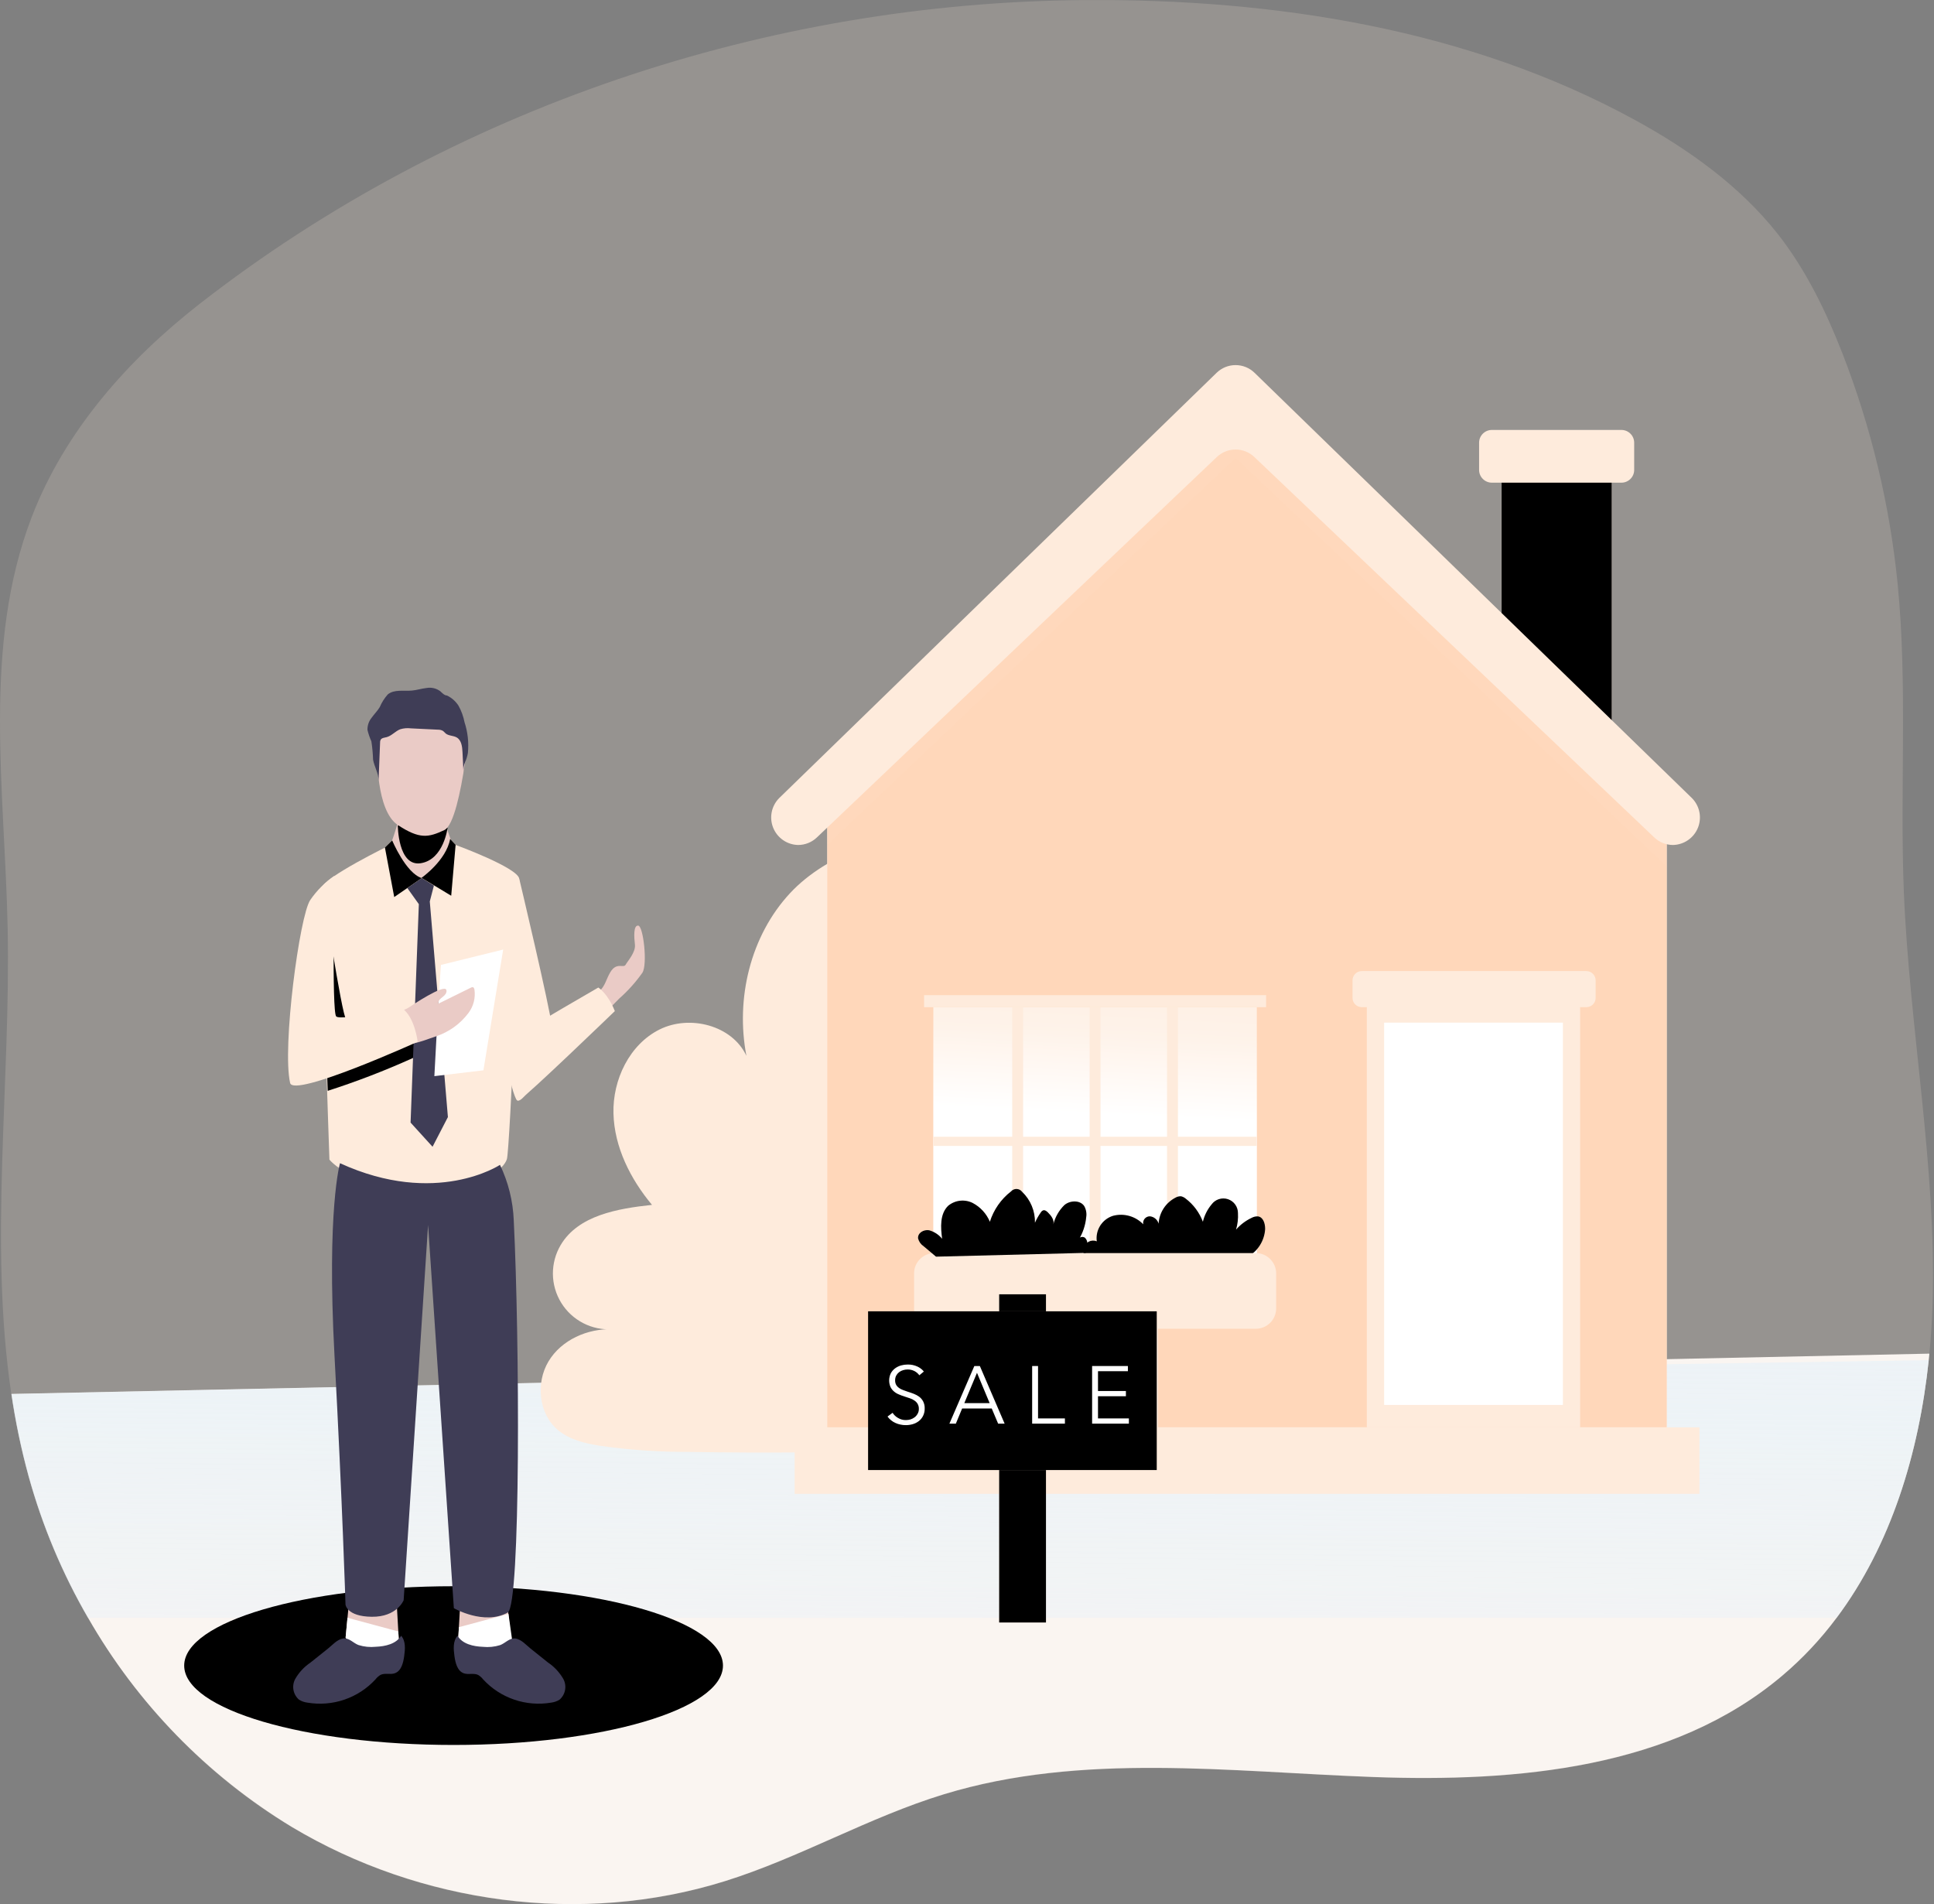 <svg width="453" height="446" viewBox="0 0 453 446" fill="none" xmlns="http://www.w3.org/2000/svg">
<rect x="0" y="0" width="453" height="446" fill="#808080" stroke="none"/>
<path opacity="0.18" d="M452.668 305.355C452.539 309.223 452.307 313.09 451.92 317.034C449.186 345.586 439.141 374.099 417.489 392.467C391.775 414.264 355.306 417.474 321.61 416.237C287.914 414.999 253.354 410.436 221.102 420.271C203.448 425.659 187.29 435.172 169.674 440.664C136.146 451.105 98.426 445.936 68.328 427.928C38.23 409.921 16.024 379.629 6.7 345.831C4.957 339.474 3.605 333.017 2.651 326.495C-2.662 290.79 2.548 253.666 1.787 217.251C1.116 184.884 -4.184 151.369 7.422 121.116C15.16 100.969 29.886 84.341 46.741 71.18C105.712 25.226 179.978 0.477 254.36 0.013C298.669 -0.271 343.958 6.793 382.838 28.036C395.476 34.932 407.482 43.505 416.367 54.745C422.982 63.149 427.702 72.894 431.584 82.845C438.299 100.123 442.637 118.231 444.479 136.675C446.852 160.637 444.982 184.819 445.937 208.86C447.265 241.111 453.609 273.117 452.668 305.355Z" fill="#FEEBDC"/>
<path d="M451.92 317.034L451.765 318.555C449.483 340.288 442.932 361.904 430.178 378.919C426.48 383.886 422.228 388.414 417.502 392.415C391.788 414.213 355.319 417.422 321.623 416.185C287.927 414.947 253.367 410.384 221.115 420.22C203.461 425.608 187.303 435.121 169.687 440.612C136.159 451.053 98.439 445.884 68.341 427.876C48.541 415.854 32.122 398.999 20.627 378.894C14.609 368.499 9.942 357.38 6.739 345.805C4.996 339.448 3.644 332.991 2.69 326.469L173.259 322.873L451.92 317.034Z" fill="#FAF5F1"/>
<path d="M451.765 318.555C449.483 340.288 442.932 361.904 430.178 378.919H20.589C14.57 368.525 9.903 357.405 6.7 345.83C4.957 339.474 3.605 333.017 2.651 326.495L173.221 322.899L451.765 318.555Z" fill="url(#paint0_linear)"/>
<path d="M106.241 408.683C141.089 408.683 169.339 400.361 169.339 390.095C169.339 379.83 141.089 371.508 106.241 371.508C71.393 371.508 43.143 379.83 43.143 390.095C43.143 400.361 71.393 408.683 106.241 408.683Z" fill="url(#paint1_linear)"/>
<path d="M118.75 374.588L119.511 382.49C119.511 382.49 116.48 387.079 112.521 387.363C108.562 387.646 107.221 385.764 107.221 385.764L107.879 374.163" fill="#EACBC6"/>
<path d="M107.221 385.764L107.492 381.098L119.098 377.979L119.988 384.321C117.817 385.968 115.251 387.017 112.547 387.363C108.575 387.659 107.221 385.764 107.221 385.764Z" fill="white"/>
<path d="M81.727 375.426L80.953 383.547C80.953 383.547 84.061 388.252 88.123 388.549C92.185 388.845 93.565 386.899 93.565 386.899L92.894 374.962" fill="#EACBC6"/>
<path d="M93.565 386.898L93.294 382.103L81.391 378.894L80.953 383.534C80.953 383.534 84.061 388.239 88.123 388.535C92.185 388.832 93.565 386.898 93.565 386.898Z" fill="white"/>
<path d="M91.45 197.877C91.45 197.877 75.769 205.508 75.395 207.957C75.021 210.406 77.162 271.596 77.162 271.596C77.162 271.596 82.32 278.208 97.885 278.208C113.888 278.208 118.015 273.632 118.724 271.493C119.433 269.353 121.987 208.434 121.626 205.817C121.264 203.201 106.783 197.916 106.783 197.916L91.45 197.877Z" fill="#FEEBDC"/>
<path d="M114.946 226.674L111.735 274.11L118.724 271.493L119.704 256.36L114.946 226.674Z" fill="url(#paint2_linear)"/>
<path d="M100.799 239.925C100.799 239.925 82.307 240.08 81.133 238.907C79.96 237.734 75.524 207.017 75.395 207.97C75.137 209.762 76.169 239.113 76.762 255.484C83.489 253.32 90.089 250.781 96.531 247.878C98.302 247.123 99.823 245.88 100.915 244.295C101.921 242.8 102.501 241.034 100.799 239.925Z" fill="url(#paint3_linear)"/>
<path d="M94.055 189.215C93.383 192.155 92.521 195.048 91.476 197.877C90.444 200.687 92.559 206.616 98.929 206.616C105.3 206.616 106.035 199.295 105.919 197.877C105.841 196.859 104.191 193.494 103.778 190.246C103.327 186.753 94.403 186.778 94.055 189.215Z" fill="#EACBC6"/>
<path d="M95.396 207.97L98.104 211.76L96.17 262.921L101.315 268.58L104.913 261.632L100.67 211.128L101.637 207.403L98.787 205.637L95.396 207.97Z" fill="#3F3D56"/>
<path d="M102.656 235.066L103.288 225.991L117.86 222.395L113.231 250.676L101.741 252.042L102.656 235.066Z" fill="white"/>
<path d="M93.178 193.263C93.178 193.263 93.178 203.033 98.568 202.17C103.959 201.306 104.835 193.856 104.835 193.856L93.178 193.263Z" fill="url(#paint4_linear)"/>
<path d="M79.638 272.434C79.638 272.434 76.504 283.158 78.348 317.472C80.192 351.786 80.927 375.787 80.927 375.787C80.927 375.787 81.159 378.584 87.065 378.662C92.972 378.739 94.545 374.794 94.545 374.794L100.27 286.896L106.306 376.651C106.306 376.651 113.398 380.737 118.93 377.669C121.987 375.98 121.716 313.386 120.336 285.801C120.156 281.3 119.059 276.883 117.112 272.82C117.112 272.82 102.166 282.746 79.638 272.434Z" fill="#3F3D56"/>
<path d="M121.626 205.818C121.626 205.818 128.77 235.788 129.363 240.879C129.956 245.971 122.193 260.137 120.903 257.443C119.098 253.924 117.293 240.557 117.293 240.557L121.626 205.818Z" fill="#FEEBDC"/>
<path d="M134.534 239.757C134.529 239.998 134.591 240.236 134.714 240.443C134.837 240.651 135.016 240.819 135.23 240.93C135.485 240.995 135.751 241.006 136.01 240.964C136.27 240.922 136.518 240.827 136.739 240.685C140.298 238.997 142.375 236.535 145.031 233.879C147.081 232.072 148.912 230.03 150.486 227.795C151.698 225.771 150.679 216.929 149.506 216.787C148.332 216.645 148.513 219.481 148.719 221.247C148.926 223.013 147.004 225.114 146.527 225.965C146.05 226.815 144.425 225.256 142.968 227.679C141.897 229.471 141.859 230.798 140.285 232.268C138.42 233.984 136.743 235.894 135.282 237.965C134.916 238.404 134.663 238.927 134.547 239.486C134.536 239.576 134.532 239.667 134.534 239.757Z" fill="#EACBC6"/>
<path d="M122.76 241.601C123.005 241.188 140.144 231.289 140.144 231.289C140.144 231.289 142.362 232.642 144.012 236.806C144.012 236.806 123.379 256.721 121.677 257.61C119.975 258.5 122.386 254.388 119.498 248.793C116.609 243.199 122.76 241.601 122.76 241.601Z" fill="#FEEBDC"/>
<path d="M72.738 389.374C71.258 390.369 70.026 391.692 69.141 393.241C68.72 394.028 68.579 394.935 68.74 395.813C68.902 396.691 69.357 397.488 70.03 398.074C70.629 398.448 71.303 398.686 72.003 398.77C74.906 399.262 77.886 399.021 80.672 398.069C83.458 397.117 85.961 395.483 87.955 393.318C88.276 392.898 88.674 392.544 89.129 392.274C90.135 391.771 91.398 392.274 92.481 391.887C93.99 391.359 94.454 389.477 94.674 387.878C94.893 386.28 95.073 384.333 93.952 383.109C92.791 385.03 90.276 385.597 88.032 385.687C86.67 385.832 85.291 385.696 83.983 385.287C82.771 384.849 81.791 383.56 80.398 383.74C79.006 383.921 77.819 385.326 76.839 386.099L72.738 389.374Z" fill="#3F3D56"/>
<path d="M128.357 389.374C129.838 390.369 131.069 391.693 131.955 393.241C132.376 394.028 132.517 394.935 132.355 395.813C132.194 396.691 131.739 397.489 131.065 398.075C130.466 398.448 129.793 398.686 129.092 398.771C126.194 399.26 123.22 399.018 120.439 398.068C117.659 397.119 115.159 395.49 113.166 393.331C112.845 392.911 112.447 392.557 111.993 392.287C110.987 391.784 109.723 392.287 108.64 391.9C107.131 391.372 106.667 389.49 106.447 387.891C106.228 386.293 106.048 384.347 107.17 383.122C108.33 385.043 110.845 385.61 113.089 385.7C114.452 385.845 115.83 385.709 117.138 385.301C118.35 384.862 119.33 383.573 120.723 383.754C122.116 383.934 123.302 385.339 124.282 386.113L128.357 389.374Z" fill="#3F3D56"/>
<path d="M93.9 236.896C94.442 236.522 95.19 236.367 95.809 235.929C96.428 235.491 103.946 230.477 104.526 231.804C104.784 232.41 104.229 233.093 103.701 233.48C103.172 233.867 102.553 234.408 102.669 235.078L110.303 231.315C110.429 231.233 110.579 231.196 110.729 231.211C110.987 231.211 111.09 231.559 111.141 231.83C111.397 233.733 110.902 235.66 109.762 237.205C107.864 239.757 105.232 241.668 102.218 242.684C98.349 243.973 94.803 245.751 93.823 242.8C93.384 241.511 92.623 239.384 93.113 237.966C93.246 237.53 93.523 237.153 93.9 236.896Z" fill="#EACBC6"/>
<path d="M78.348 205.108C76.117 206.64 74.189 208.572 72.661 210.806C70.172 214.48 66.058 245.287 67.954 253.64C68.754 257.172 97.833 243.985 97.833 243.985C97.833 243.985 97.163 238.081 94.081 236.071C94.081 236.071 79.818 239.126 78.748 238.056C77.677 236.986 78.348 205.108 78.348 205.108Z" fill="#FEEBDC"/>
<path d="M88.368 176.467C88.368 176.467 88.033 189.834 93.178 193.224C98.323 196.614 100.374 196.137 104.062 194.423C106.293 193.379 107.93 185.206 108.872 178.955C109.334 176.097 108.781 173.167 107.309 170.674C105.837 168.181 103.538 166.281 100.812 165.304C98.902 164.575 96.79 164.575 94.88 165.304C92.657 166.105 90.786 167.662 89.596 169.703C88.405 171.744 87.971 174.138 88.368 176.467Z" fill="#EACBC6"/>
<path d="M108.962 178.439C109.262 177.769 109.474 177.062 109.594 176.338C109.833 173.916 109.565 171.471 108.807 169.158C108.544 167.803 108.07 166.498 107.402 165.291C106.741 164.254 105.803 163.424 104.694 162.893C104.1 162.893 103.559 162.288 103.12 161.888C102.659 161.546 102.133 161.304 101.574 161.175C101.014 161.046 100.435 161.035 99.871 161.14C98.736 161.269 97.64 161.63 96.492 161.733C94.545 161.914 92.301 161.398 90.805 162.661C90.033 163.54 89.406 164.537 88.948 165.613C88.419 166.503 87.659 167.237 87.065 168.075C86.399 168.883 86.046 169.903 86.072 170.95C86.292 171.87 86.599 172.768 86.988 173.631C87.206 175.061 87.339 176.503 87.388 177.949C87.697 179.612 88.677 181.12 88.677 182.796L89.025 173.953C89.004 173.708 89.053 173.462 89.167 173.244C89.438 172.806 90.044 172.78 90.547 172.651C91.746 172.342 92.598 171.233 93.758 170.795C94.569 170.552 95.421 170.482 96.26 170.589L102.617 170.898C102.999 170.891 103.375 170.98 103.714 171.156C103.956 171.35 104.185 171.561 104.397 171.788C105.106 172.368 106.164 172.252 106.976 172.716C108.085 173.36 108.266 174.856 108.33 176.145L108.562 180.927C108.507 180.078 108.643 179.228 108.962 178.439Z" fill="#3F3D56"/>
<path d="M91.863 196.833C91.863 196.833 95.061 204.49 98.787 205.65L92.34 210.097L90.16 198.496L91.863 196.833Z" fill="#FEEBDC"/>
<path d="M105.429 196.485L106.718 197.864L105.687 209.788L98.723 205.598C98.723 205.598 104.526 201.551 105.429 196.485Z" fill="#FEEBDC"/>
<path d="M91.863 196.833C91.863 196.833 95.061 204.49 98.787 205.65L92.34 210.097L90.16 198.496L91.863 196.833Z" fill="url(#paint5_linear)"/>
<path d="M105.429 196.485L106.718 197.864L105.687 209.788L98.723 205.598C98.723 205.598 104.526 201.551 105.429 196.485Z" fill="url(#paint6_linear)"/>
<path d="M249.704 283.584C251.381 299.22 245.836 331.381 228.478 337.723C224.21 339.282 219.58 339.476 215.028 339.618C197.232 340.202 179.428 340.348 161.615 340.056C154.491 340.089 147.375 339.598 140.324 338.586C136.894 338.019 133.348 337.156 130.678 334.926C126.178 331.136 125.443 323.904 128.473 318.852C131.504 313.799 137.616 311.117 143.496 311.311C141.113 311.475 138.73 310.985 136.605 309.892C134.481 308.799 132.696 307.146 131.444 305.111C130.193 303.077 129.522 300.739 129.505 298.351C129.489 295.962 130.126 293.615 131.349 291.563C135.488 284.628 144.683 283.056 152.717 282.192C147.662 276.134 143.896 268.67 143.69 260.781C143.484 252.893 147.43 244.63 154.496 241.111C161.563 237.592 171.493 240.131 174.833 247.285C172.254 233.892 175.761 219.172 185.059 209.182C193.415 200.159 210.334 193.108 222.456 198.509C234.062 203.665 238.382 221.273 240.948 232.281C244.909 249.188 247.833 266.321 249.704 283.584Z" fill="#FEEBDC"/>
<path d="M249.704 283.584C251.381 299.22 245.836 331.381 228.478 337.723C224.21 339.282 219.58 339.476 215.028 339.618C197.232 340.202 179.428 340.348 161.615 340.056C154.491 340.089 147.375 339.598 140.324 338.586C136.894 338.019 133.348 337.156 130.678 334.926C126.178 331.136 125.443 323.904 128.473 318.852C131.504 313.799 137.616 311.117 143.496 311.311C141.113 311.475 138.73 310.985 136.605 309.892C134.481 308.799 132.696 307.146 131.444 305.111C130.193 303.077 129.522 300.739 129.505 298.351C129.489 295.962 130.126 293.615 131.349 291.563C135.488 284.628 144.683 283.056 152.717 282.192C147.662 276.134 143.896 268.67 143.69 260.781C143.484 252.893 147.43 244.63 154.496 241.111C161.563 237.592 171.493 240.131 174.833 247.285C172.254 233.892 175.761 219.172 185.059 209.182C193.415 200.159 210.334 193.108 222.456 198.509C234.062 203.665 238.382 221.273 240.948 232.281C244.909 249.188 247.833 266.321 249.704 283.584Z" fill="url(#paint7_linear)"/>
<path d="M377.513 109.837H351.721V174.275H377.513V109.837Z" fill="#FEEBDC"/>
<path d="M377.513 109.837H351.721V174.275H377.513V109.837Z" fill="url(#paint8_linear)"/>
<path d="M379.782 100.698H349.439C347.787 100.698 346.447 102.037 346.447 103.689V110.057C346.447 111.708 347.787 113.047 349.439 113.047H379.782C381.434 113.047 382.774 111.708 382.774 110.057V103.689C382.774 102.037 381.434 100.698 379.782 100.698Z" fill="#FEEBDC"/>
<path d="M286.715 93.725L193.776 186.199V212.392V334.294H390.395V212.392V194.938L286.715 93.725Z" fill="#FEEBDC"/>
<path d="M286.715 93.725L193.776 186.199V212.392V334.294H390.395V212.392V194.938L286.715 93.725Z" fill="#FFD7BA"/>
<g style="mix-blend-mode:multiply" opacity="0.2">
<g style="mix-blend-mode:multiply" opacity="0.2">
<path d="M289.41 87.421L193.789 182.731V197.903L289.41 107.285L390.421 203.008V193.469C390.985 193.472 391.536 193.305 392.004 192.99C392.471 192.675 392.832 192.226 393.04 191.702C393.247 191.178 393.292 190.604 393.168 190.054C393.043 189.505 392.756 189.006 392.342 188.622L289.41 87.421Z" fill="#FEEBDC"/>
</g>
</g>
<path d="M398.055 334.294H186.129V349.865H398.055V334.294Z" fill="#FEEBDC"/>
<path d="M294.375 235.891H218.626V298.717H294.375V235.891Z" fill="#FEEBDC"/>
<path d="M294.375 235.891H218.626V298.717H294.375V235.891Z" fill="url(#paint9_linear)"/>
<path d="M370.111 233.067H320.153V334.294H370.111V233.067Z" fill="#FEEBDC"/>
<path d="M366.074 239.512H324.202V329.047H366.074V239.512Z" fill="#FEEBDC"/>
<path d="M366.074 239.512H324.202V329.047H366.074V239.512Z" fill="url(#paint10_linear)"/>
<path d="M371.568 227.435H318.98C317.776 227.435 316.8 228.41 316.8 229.613V233.712C316.8 234.915 317.776 235.891 318.98 235.891H371.568C372.771 235.891 373.747 234.915 373.747 233.712V229.613C373.747 228.41 372.771 227.435 371.568 227.435Z" fill="#FEEBDC"/>
<path d="M284.961 87.318L182.48 186.946C181.6 187.843 181.001 188.977 180.757 190.21C180.514 191.442 180.636 192.719 181.108 193.883C181.581 195.048 182.384 196.048 183.418 196.762C184.452 197.476 185.672 197.873 186.929 197.903C188.572 197.905 190.152 197.272 191.339 196.137L285.013 107.04C286.198 105.91 287.772 105.28 289.41 105.28C291.048 105.28 292.622 105.91 293.807 107.04L387.481 196.137C388.664 197.27 390.24 197.903 391.878 197.903C393.135 197.873 394.355 197.476 395.389 196.762C396.423 196.048 397.226 195.048 397.699 193.883C398.172 192.719 398.294 191.442 398.05 190.21C397.806 188.977 397.207 187.843 396.327 186.946L293.859 87.318C292.669 86.157 291.072 85.508 289.41 85.508C287.748 85.508 286.151 86.157 284.961 87.318Z" fill="#FEEBDC"/>
<path d="M296.554 233.067H216.447V235.89H296.554V233.067Z" fill="#FEEBDC"/>
<path d="M239.646 235.891H237.093V293.484H239.646V235.891Z" fill="#FEEBDC"/>
<path d="M257.777 235.891H255.224V293.484H257.777V235.891Z" fill="#FEEBDC"/>
<path d="M275.908 235.891H273.355V293.484H275.908V235.891Z" fill="#FEEBDC"/>
<path d="M294.375 266.234H218.626V268.387H294.375V266.234Z" fill="#FEEBDC"/>
<path d="M292.067 294.45C293.292 293.811 294.329 292.864 295.078 291.702C295.826 290.54 296.259 289.204 296.335 287.825C296.335 286.536 295.884 285.066 294.659 284.886C294.137 284.862 293.62 284.983 293.163 285.234C291.77 285.894 290.528 286.833 289.513 287.992C289.887 286.739 290.04 285.431 289.965 284.125C289.969 283.403 289.745 282.697 289.323 282.11C288.901 281.524 288.304 281.086 287.618 280.859C286.931 280.633 286.191 280.63 285.503 280.851C284.814 281.072 284.214 281.505 283.788 282.089C282.805 283.268 282.108 284.657 281.75 286.149C280.942 283.99 279.538 282.103 277.701 280.709C277.394 280.454 277.032 280.273 276.643 280.181C276.193 280.156 275.744 280.263 275.354 280.49C274.216 281.073 273.25 281.944 272.554 283.016C271.857 284.088 271.453 285.324 271.382 286.6C271.257 286.14 270.995 285.729 270.631 285.421C270.268 285.112 269.819 284.921 269.344 284.873C269.111 284.868 268.879 284.916 268.666 285.013C268.453 285.11 268.265 285.254 268.115 285.433C267.966 285.612 267.858 285.823 267.801 286.05C267.743 286.276 267.738 286.513 267.784 286.742C266.887 285.808 265.756 285.131 264.509 284.782C263.262 284.433 261.943 284.424 260.692 284.757C259.458 285.146 258.401 285.958 257.707 287.05C257.014 288.142 256.728 289.443 256.9 290.725C256.594 290.601 256.265 290.545 255.936 290.561C255.606 290.577 255.284 290.665 254.992 290.819C254.699 290.972 254.444 291.187 254.244 291.45C254.043 291.712 253.903 292.014 253.831 292.336C253.728 293 253.771 293.677 253.956 294.323C254.14 294.968 254.463 295.566 254.901 296.074" fill="#FEEBDC"/>
<path d="M219.245 294.321L216.331 291.872C215.692 291.446 215.233 290.799 215.041 290.055C214.912 288.766 216.331 287.928 217.62 288.134C218.821 288.47 219.888 289.167 220.677 290.132C220.315 287.451 220.122 284.319 222.095 282.398C222.884 281.748 223.845 281.34 224.861 281.223C225.877 281.107 226.905 281.286 227.821 281.741C229.639 282.695 231.067 284.254 231.857 286.149C232.747 283.326 234.479 280.844 236.822 279.034C236.984 278.848 237.186 278.7 237.413 278.602C237.64 278.504 237.886 278.457 238.133 278.466C238.38 278.475 238.622 278.538 238.841 278.652C239.061 278.766 239.252 278.927 239.401 279.124C240.38 280.058 241.155 281.186 241.674 282.435C242.194 283.684 242.447 285.028 242.418 286.381C242.786 285.537 243.24 284.734 243.773 283.984C243.903 283.747 244.113 283.565 244.366 283.468C244.765 283.352 245.139 283.661 245.436 283.945C246.21 284.705 246.984 285.711 246.726 286.755C247.152 285.042 248.044 283.48 249.305 282.243C250.594 281.122 252.993 281.019 253.96 282.475C254.399 283.259 254.563 284.166 254.424 285.053C254.249 286.941 253.64 288.763 252.645 290.377C252.645 289.745 253.599 289.501 254.102 289.874C254.33 290.088 254.501 290.356 254.598 290.654C254.695 290.951 254.715 291.269 254.656 291.576C254.656 292.195 254.373 292.8 254.347 293.432" fill="#FEEBDC"/>
<path d="M292.067 294.45C293.292 293.811 294.329 292.864 295.078 291.702C295.826 290.54 296.259 289.204 296.335 287.825C296.335 286.536 295.884 285.066 294.659 284.886C294.137 284.862 293.62 284.983 293.163 285.234C291.77 285.894 290.528 286.833 289.513 287.992C289.887 286.739 290.04 285.431 289.965 284.125C289.969 283.403 289.745 282.697 289.323 282.11C288.901 281.524 288.304 281.086 287.618 280.859C286.931 280.633 286.191 280.63 285.503 280.851C284.814 281.072 284.214 281.505 283.788 282.089C282.805 283.268 282.108 284.657 281.75 286.149C280.942 283.99 279.538 282.103 277.701 280.709C277.394 280.454 277.032 280.273 276.643 280.181C276.193 280.156 275.744 280.263 275.354 280.49C274.216 281.073 273.25 281.944 272.554 283.016C271.857 284.088 271.453 285.324 271.382 286.6C271.257 286.14 270.995 285.729 270.631 285.421C270.268 285.112 269.819 284.921 269.344 284.873C269.111 284.868 268.879 284.916 268.666 285.013C268.453 285.11 268.265 285.254 268.115 285.433C267.966 285.612 267.858 285.823 267.801 286.05C267.743 286.276 267.738 286.513 267.784 286.742C266.887 285.808 265.756 285.131 264.509 284.782C263.262 284.433 261.943 284.424 260.692 284.757C259.458 285.146 258.401 285.958 257.707 287.05C257.014 288.142 256.728 289.443 256.9 290.725C256.594 290.601 256.265 290.545 255.936 290.561C255.606 290.577 255.284 290.665 254.992 290.819C254.699 290.972 254.444 291.187 254.244 291.45C254.043 291.712 253.903 292.014 253.831 292.336C253.728 293 253.771 293.677 253.956 294.323C254.14 294.968 254.463 295.566 254.901 296.074" fill="url(#paint11_linear)"/>
<path d="M294.143 293.483H218.871C216.236 293.483 214.1 295.619 214.1 298.253V306.438C214.1 309.072 216.236 311.207 218.871 311.207H294.143C296.778 311.207 298.914 309.072 298.914 306.438V298.253C298.914 295.619 296.778 293.483 294.143 293.483Z" fill="#FEEBDC"/>
<path d="M219.245 294.321L216.331 291.872C215.692 291.446 215.233 290.799 215.041 290.055C214.912 288.766 216.331 287.928 217.62 288.134C218.821 288.47 219.888 289.167 220.677 290.132C220.315 287.451 220.122 284.319 222.095 282.398C222.884 281.748 223.845 281.34 224.861 281.223C225.877 281.107 226.905 281.286 227.821 281.741C229.639 282.695 231.067 284.254 231.857 286.149C232.747 283.326 234.479 280.844 236.822 279.034C236.984 278.848 237.186 278.7 237.413 278.602C237.64 278.504 237.886 278.457 238.133 278.466C238.38 278.475 238.622 278.538 238.841 278.652C239.061 278.766 239.252 278.927 239.401 279.124C240.38 280.058 241.155 281.186 241.674 282.435C242.194 283.684 242.447 285.028 242.418 286.381C242.786 285.537 243.24 284.734 243.773 283.984C243.903 283.747 244.113 283.565 244.366 283.468C244.765 283.352 245.139 283.661 245.436 283.945C246.21 284.705 246.984 285.711 246.726 286.755C247.152 285.042 248.044 283.48 249.305 282.243C250.594 281.122 252.993 281.019 253.96 282.475C254.399 283.259 254.563 284.166 254.424 285.053C254.249 286.941 253.64 288.763 252.645 290.377C252.645 289.745 253.599 289.501 254.102 289.874C254.33 290.088 254.501 290.356 254.598 290.654C254.695 290.951 254.715 291.269 254.656 291.576C254.656 292.195 254.373 292.8 254.347 293.432" fill="url(#paint12_linear)"/>
<path d="M244.998 303.138H234.036V380.002H244.998V303.138Z" fill="#FEEBDC"/>
<path d="M244.998 303.138H234.036V380.002H244.998V303.138Z" fill="url(#paint13_linear)"/>
<path d="M271.227 307.122H203.616V344.297H271.227V307.122Z" fill="#FEEBDC"/>
<path d="M270.944 307.122H203.332V344.297H270.944V307.122Z" fill="url(#paint14_linear)"/>
<path d="M215.338 322.1C215.038 321.692 214.65 321.357 214.203 321.12C213.693 320.86 213.125 320.731 212.552 320.746C212.207 320.748 211.864 320.8 211.534 320.901C211.199 321 210.885 321.157 210.605 321.365C210.325 321.582 210.092 321.854 209.922 322.164C209.743 322.51 209.654 322.896 209.664 323.286C209.653 323.657 209.738 324.025 209.909 324.355C210.075 324.636 210.299 324.877 210.566 325.064C210.854 325.273 211.172 325.438 211.508 325.554L212.591 325.941C213.068 326.083 213.532 326.25 214.01 326.431C214.469 326.603 214.903 326.837 215.299 327.127C215.687 327.417 216.005 327.792 216.228 328.223C216.488 328.737 216.612 329.309 216.589 329.885C216.604 330.488 216.471 331.086 216.202 331.626C215.966 332.099 215.626 332.513 215.209 332.837C214.788 333.159 214.312 333.399 213.803 333.546C213.284 333.699 212.745 333.777 212.204 333.778C211.771 333.785 211.338 333.742 210.915 333.649C210.515 333.57 210.125 333.444 209.754 333.275C209.382 333.115 209.034 332.902 208.722 332.644C208.402 332.394 208.119 332.099 207.884 331.767L209.071 330.891C209.391 331.397 209.835 331.814 210.36 332.102C210.919 332.441 211.564 332.611 212.217 332.592C212.575 332.59 212.931 332.538 213.274 332.438C213.623 332.325 213.949 332.155 214.242 331.935C214.529 331.712 214.767 331.431 214.938 331.11C215.135 330.765 215.234 330.373 215.222 329.976C215.237 329.566 215.139 329.16 214.938 328.803C214.756 328.491 214.504 328.227 214.203 328.029C213.883 327.802 213.531 327.624 213.158 327.501L211.869 327.075C211.43 326.942 210.999 326.783 210.579 326.598C210.151 326.436 209.754 326.2 209.406 325.902C209.059 325.612 208.778 325.252 208.58 324.845C208.361 324.334 208.254 323.782 208.267 323.226C208.281 322.669 208.414 322.123 208.658 321.623C208.911 321.168 209.259 320.773 209.677 320.463C210.097 320.158 210.569 319.931 211.069 319.792C211.561 319.656 212.068 319.587 212.578 319.586C213.388 319.563 214.192 319.731 214.925 320.076C215.496 320.342 215.999 320.734 216.395 321.223L215.338 322.1Z" fill="white"/>
<path d="M223.888 333.43H222.379L228.22 319.934H229.51L235.313 333.43H233.791L232.295 329.885H225.358L223.888 333.43ZM225.873 328.622H231.805L228.839 321.52L225.873 328.622Z" fill="white"/>
<path d="M243.141 332.206H249.434V333.43H241.761V319.934H243.141V332.206Z" fill="white"/>
<path d="M257.184 332.206H264.418V333.43H255.804V319.934H264.186V321.146H257.184V325.786H263.722V327.011H257.184V332.206Z" fill="white"/>
<defs>
<linearGradient id="paint0_linear" x1="228.208" y1="221.672" x2="225.682" y2="476.782" gradientUnits="userSpaceOnUse">
<stop offset="0.01" stop-color="#E1F1FC"/>
<stop offset="0.12" stop-color="#E1F1FC" stop-opacity="0.75"/>
<stop offset="1" stop-color="#E1F1FC" stop-opacity="0"/>
</linearGradient>
<linearGradient id="paint1_linear" x1="10508.6" y1="9514.77" x2="10496.2" y2="13747.9" gradientUnits="userSpaceOnUse">
<stop offset="0.01"/>
<stop offset="0.12" stop-opacity="0.75"/>
<stop offset="1" stop-opacity="0"/>
</linearGradient>
<linearGradient id="paint2_linear" x1="938.329" y1="9322.49" x2="721.88" y2="9328.22" gradientUnits="userSpaceOnUse">
<stop offset="0.01"/>
<stop offset="0.12" stop-opacity="0.75"/>
<stop offset="1" stop-opacity="0"/>
</linearGradient>
<linearGradient id="paint3_linear" x1="1858.68" y1="9068.93" x2="2910.19" y2="8927.89" gradientUnits="userSpaceOnUse">
<stop offset="0.01"/>
<stop offset="0.12" stop-opacity="0.75"/>
<stop offset="1" stop-opacity="0"/>
</linearGradient>
<linearGradient id="paint4_linear" x1="1295.89" y1="1447.74" x2="1275.71" y2="1736.99" gradientUnits="userSpaceOnUse">
<stop offset="0.01"/>
<stop offset="0.12" stop-opacity="0.75"/>
<stop offset="1" stop-opacity="0"/>
</linearGradient>
<linearGradient id="paint5_linear" x1="940.711" y1="2104.46" x2="935.205" y2="2679.29" gradientUnits="userSpaceOnUse">
<stop offset="0.01"/>
<stop offset="0.12" stop-opacity="0.75"/>
<stop offset="1" stop-opacity="0"/>
</linearGradient>
<linearGradient id="paint6_linear" x1="938.543" y1="2110.21" x2="932.789" y2="2686.71" gradientUnits="userSpaceOnUse">
<stop offset="0.01"/>
<stop offset="0.12" stop-opacity="0.75"/>
<stop offset="1" stop-opacity="0"/>
</linearGradient>
<linearGradient id="paint7_linear" x1="29127.7" y1="38409.1" x2="11539.8" y2="26615.3" gradientUnits="userSpaceOnUse">
<stop offset="0.01"/>
<stop offset="0.12" stop-opacity="0.75"/>
<stop offset="1" stop-opacity="0"/>
</linearGradient>
<linearGradient id="paint8_linear" x1="7640.05" y1="4847.96" x2="7686.73" y2="10009.1" gradientUnits="userSpaceOnUse">
<stop offset="0.01"/>
<stop offset="0.12" stop-opacity="0.75"/>
<stop offset="1" stop-opacity="0"/>
</linearGradient>
<linearGradient id="paint9_linear" x1="259.08" y1="216.272" x2="256.825" y2="260.949" gradientUnits="userSpaceOnUse">
<stop offset="0.02" stop-color="white" stop-opacity="0"/>
<stop offset="0.58" stop-color="white" stop-opacity="0.39"/>
<stop offset="1" stop-color="white"/>
</linearGradient>
<linearGradient id="paint10_linear" x1="11677.4" y1="25303.1" x2="11070.4" y2="20512.9" gradientUnits="userSpaceOnUse">
<stop offset="0.02" stop-color="white" stop-opacity="0"/>
<stop offset="0.58" stop-color="white" stop-opacity="0.39"/>
<stop offset="1" stop-color="white"/>
</linearGradient>
<linearGradient id="paint11_linear" x1="10503.1" y1="3712.86" x2="10467.5" y2="4205.14" gradientUnits="userSpaceOnUse">
<stop offset="0.01"/>
<stop offset="0.12" stop-opacity="0.75"/>
<stop offset="1" stop-opacity="0"/>
</linearGradient>
<linearGradient id="paint12_linear" x1="8576.14" y1="3609.94" x2="8538.01" y2="4100.64" gradientUnits="userSpaceOnUse">
<stop offset="0.01"/>
<stop offset="0.12" stop-opacity="0.75"/>
<stop offset="1" stop-opacity="0"/>
</linearGradient>
<linearGradient id="paint13_linear" x1="2086.6" y1="20617.6" x2="2707.05" y2="20621.2" gradientUnits="userSpaceOnUse">
<stop offset="0.01"/>
<stop offset="0.12" stop-opacity="0.75"/>
<stop offset="1" stop-opacity="0"/>
</linearGradient>
<linearGradient id="paint14_linear" x1="12313.2" y1="8598.33" x2="12558.7" y2="11375.8" gradientUnits="userSpaceOnUse">
<stop offset="0.01"/>
<stop offset="0.12" stop-opacity="0.75"/>
<stop offset="1" stop-opacity="0"/>
</linearGradient>
</defs>
</svg>
